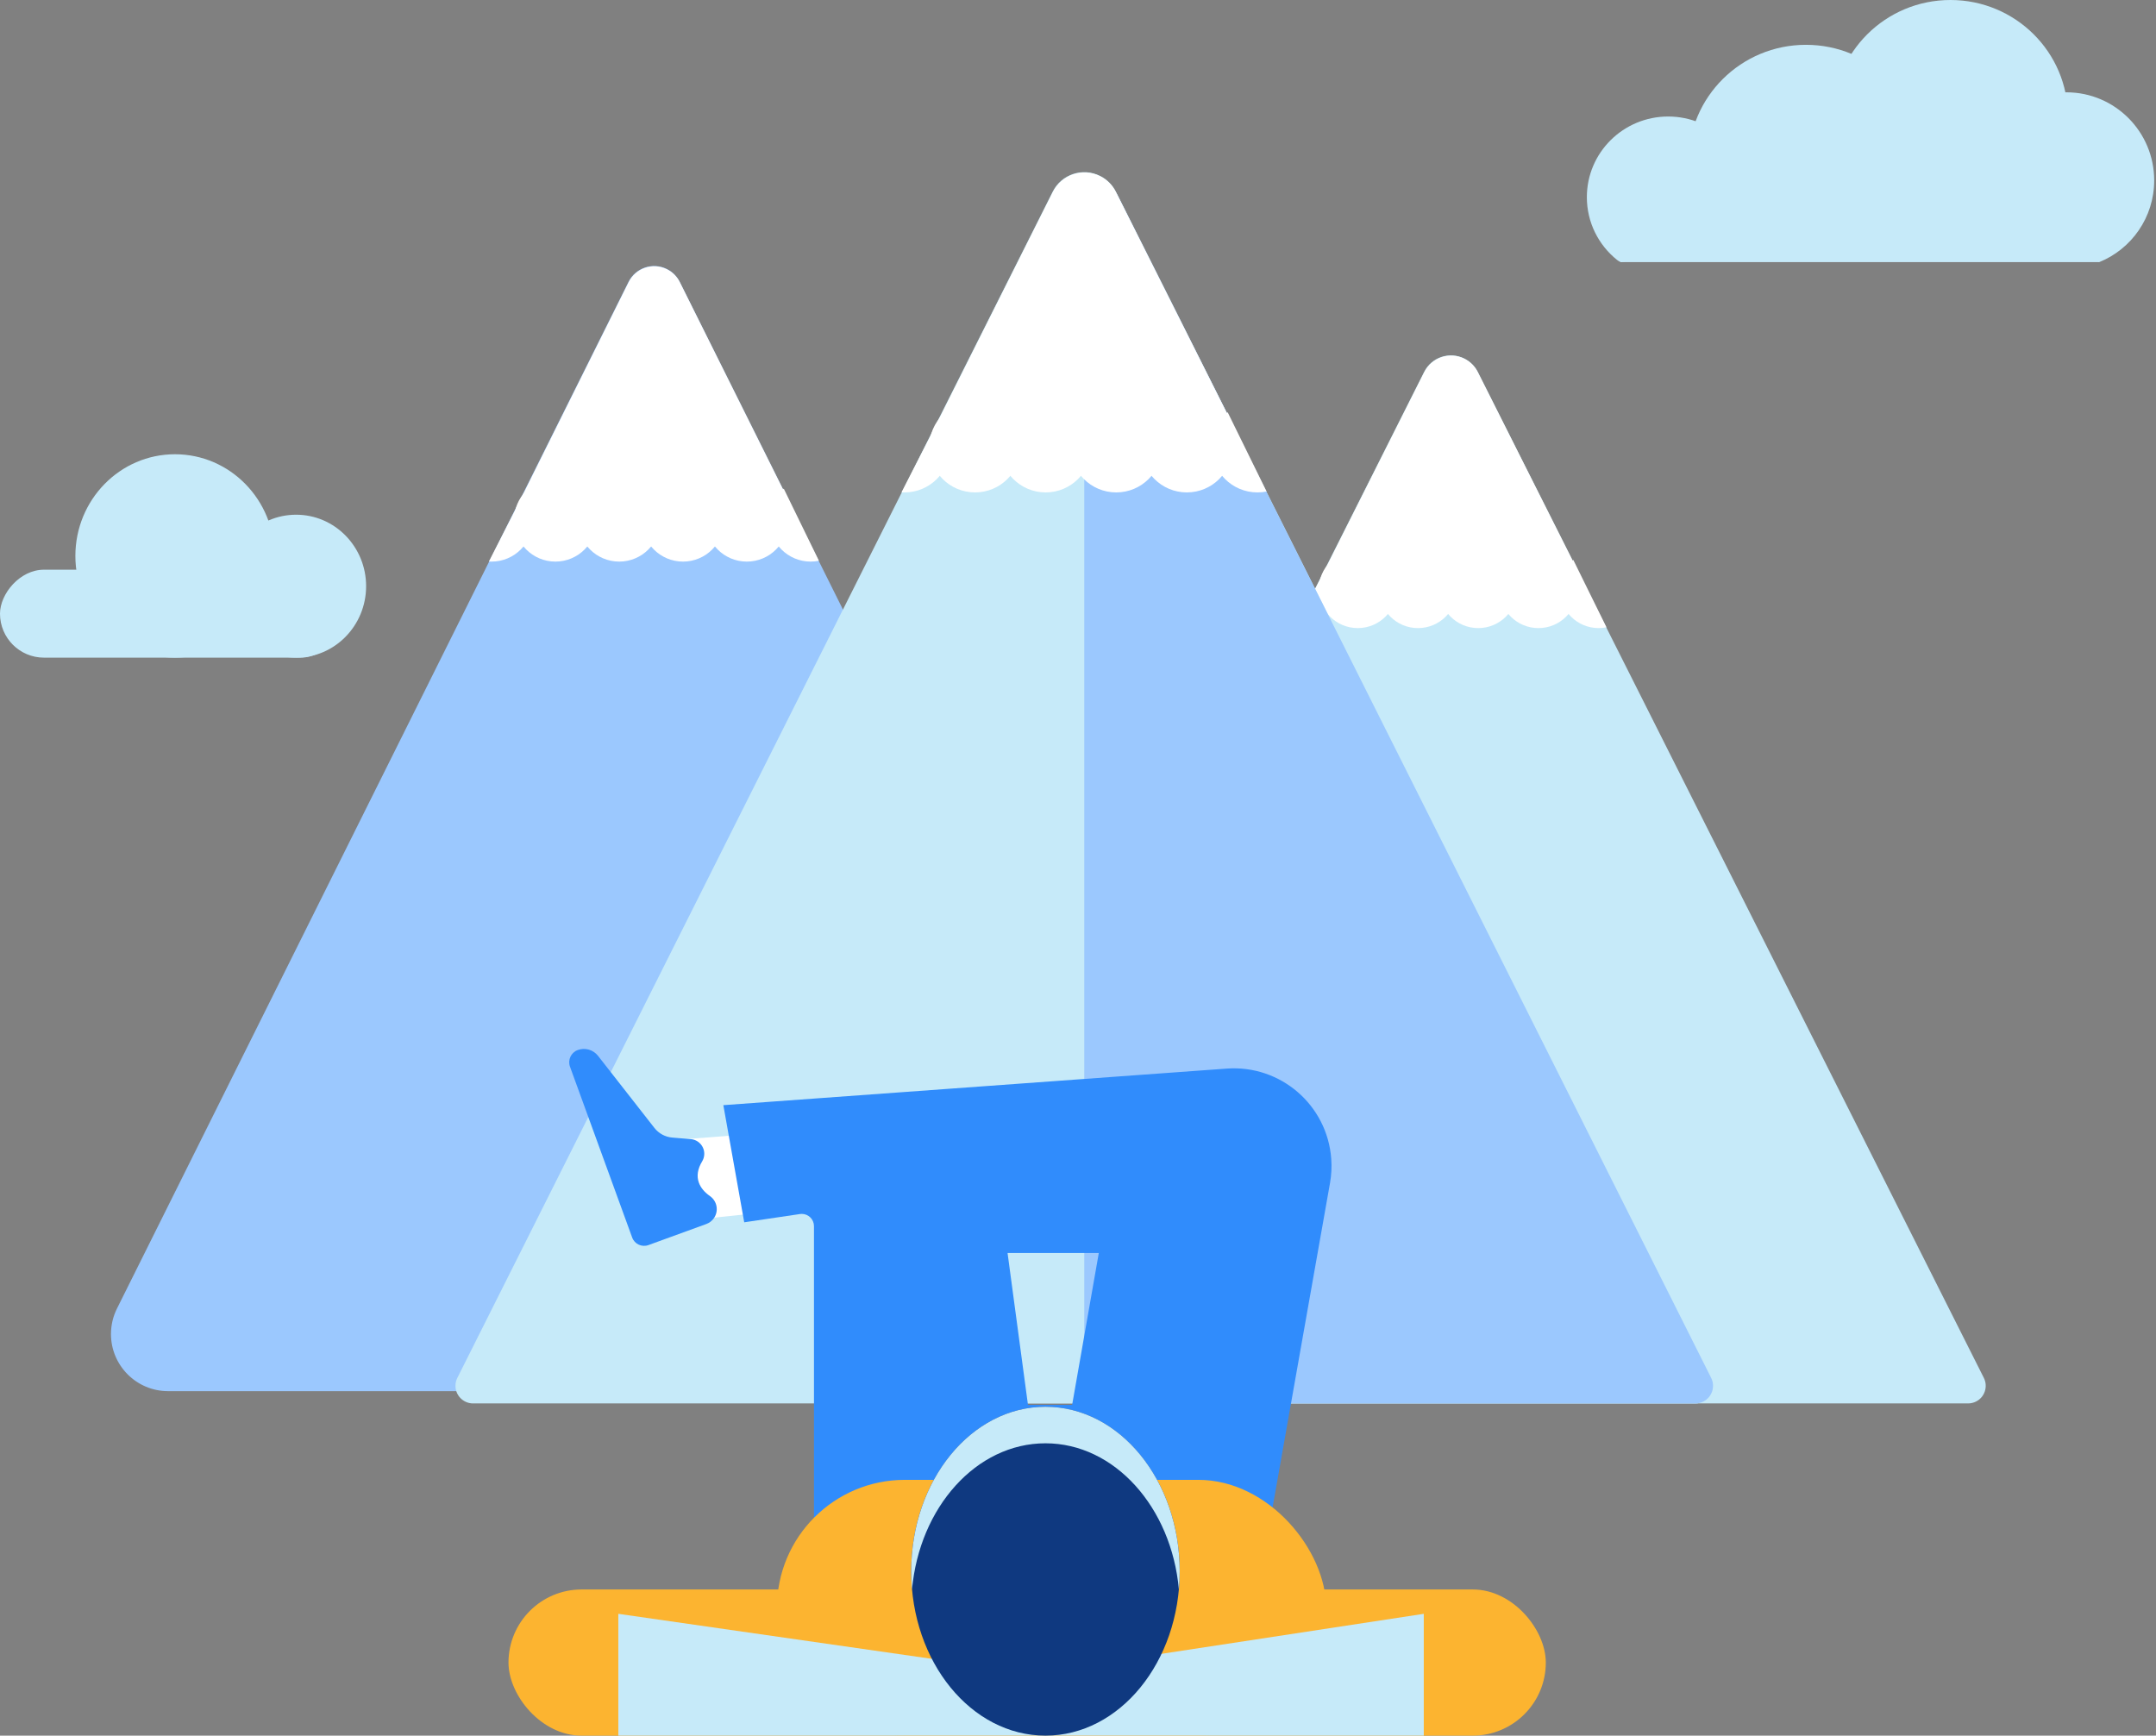 <?xml version="1.0" encoding="UTF-8"?>
<svg width="318px" height="256px" viewBox="0 0 318 256" version="1.1" xmlns="http://www.w3.org/2000/svg" xmlns:xlink="http://www.w3.org/1999/xlink">
    <rect x="0" y="0" width="318" height="256" fill="#808080" stroke="none"/>
    <!-- Generator: Sketch 48.2 (47327) - http://www.bohemiancoding.com/sketch -->
    <title>pic</title>
    <desc>Created with Sketch.</desc>
    <defs></defs>
    <g id="Unsuccess-screen-Copy-5" stroke="none" stroke-width="1" fill="none" fill-rule="evenodd" transform="translate(-26, -110)">
        <g id="pic" transform="translate(26, 110)">
            <g id="Group-2-Copy-2" transform="translate(17, 34)">
                <path d="M83.247,7.566 L158.702,159.008 C160.777,163.172 159.083,168.23 154.919,170.305 C153.752,170.886 152.466,171.189 151.163,171.189 L7.792,171.189 C3.14,171.189 -0.632,167.417 -0.632,162.765 C-0.632,161.461 -0.329,160.175 0.252,159.008 L75.707,7.566 C76.745,5.484 79.274,4.637 81.356,5.675 C82.175,6.083 82.839,6.747 83.247,7.566 Z" id="Rectangle-15" fill="#9BC8FE"></path>
                <path d="M83.267,7.606 L98.946,39.074 L60.064,39.074 C67.308,24.535 72.528,14.048 75.725,7.611 L75.725,7.611 C76.759,5.528 79.287,4.677 81.37,5.712 C82.192,6.12 82.858,6.785 83.267,7.606 Z" id="Rectangle-15-Copy-2" fill="#FFFFFF"></path>
                <path d="M64.92,48.834 C68.286,48.834 71.016,46.095 71.016,42.717 C71.016,39.338 68.286,36.599 64.92,36.599 C61.553,36.599 58.824,39.338 58.824,42.717 C58.824,46.095 61.553,48.834 64.92,48.834 Z" id="Oval-17" fill="#FFFFFF"></path>
                <path d="M55.508,48.834 C58.875,48.834 61.604,46.095 61.604,42.717 C61.604,41.236 61.08,39.878 60.207,38.82 L55.11,48.821 C55.242,48.83 55.374,48.834 55.508,48.834 Z" id="Oval-17-Copy-5" fill="#FFFFFF"></path>
                <path d="M74.331,48.834 C77.698,48.834 80.428,46.095 80.428,42.717 C80.428,39.338 77.698,36.599 74.331,36.599 C70.965,36.599 68.235,39.338 68.235,42.717 C68.235,46.095 70.965,48.834 74.331,48.834 Z" id="Oval-17-Copy" fill="#FFFFFF"></path>
                <path d="M83.743,48.834 C87.11,48.834 89.839,46.095 89.839,42.717 C89.839,39.338 87.11,36.599 83.743,36.599 C80.376,36.599 77.647,39.338 77.647,42.717 C77.647,46.095 80.376,48.834 83.743,48.834 Z" id="Oval-17-Copy-2" fill="#FFFFFF"></path>
                <path d="M93.155,48.834 C96.522,48.834 99.251,46.095 99.251,42.717 C99.251,39.338 96.522,36.599 93.155,36.599 C89.788,36.599 87.059,39.338 87.059,42.717 C87.059,46.095 89.788,48.834 93.155,48.834 Z" id="Oval-17-Copy-3" fill="#FFFFFF"></path>
                <path d="M102.567,48.834 C102.985,48.834 103.393,48.792 103.788,48.711 L98.6,38.071 C97.297,39.193 96.471,40.858 96.471,42.717 C96.471,46.095 99.2,48.834 102.567,48.834 Z" id="Oval-17-Copy-4" fill="#FFFFFF"></path>
            </g>
            <g id="Group" transform="translate(234, 0)" fill="#C6EAF9">
                <ellipse id="Oval-29" transform="translate(53.686, 17.186) scale(-1, 1) translate(-53.686, -17.186) " cx="53.686" cy="17.186" rx="17.322" ry="17.186"></ellipse>
                <path d="M32.366,37.66 C41.933,37.66 49.688,33.288 49.688,23.797 C49.688,14.305 41.933,6.61 32.366,6.61 C22.799,6.61 15.044,14.305 15.044,23.797 C15.044,33.288 22.799,37.66 32.366,37.66 Z" id="Oval-29-Copy" transform="translate(32.366, 22.135) scale(-1, 1) translate(-32.366, -22.135) "></path>
                <path d="M19.041,38.667 C19.228,38.585 19.408,38.48 19.577,38.344 C22.298,36.163 24.038,32.826 24.038,29.085 C24.038,22.513 18.669,17.186 12.046,17.186 C5.422,17.186 0.053,22.513 0.053,29.085 C0.053,33.466 6.382,36.66 19.041,38.667 Z" id="Oval-29-Copy-2" transform="translate(12.046, 27.927) scale(-1, 1) translate(-12.046, -27.927) "></path>
                <path d="M68.812,31.453 C69.975,31.453 72.831,39.144 73.903,38.859 C79.449,37.383 83.533,32.345 83.533,26.357 C83.533,19.211 77.716,13.417 70.541,13.417 C65.079,13.417 60.405,16.774 58.484,21.529 C58.449,21.616 64.689,31.453 68.812,31.453 Z" id="Oval-29-Copy-3" transform="translate(71.008, 26.142) scale(-1, 1) rotate(-90) translate(-71.008, -26.142) "></path>
                <polygon id="Rectangle-39-Copy" points="5 28 74 28 75.615 38.663 5.03 38.663"></polygon>
            </g>
            <g id="Group-2-Copy-2" transform="translate(27, 82) scale(-1, 1) translate(-27, -82) translate(0, 67)" fill="#C6EAF9">
                <ellipse id="Oval-9" cx="10.324" cy="19.459" rx="10.324" ry="10.541"></ellipse>
                <ellipse id="Oval-9-Copy" cx="28.191" cy="15" rx="14.691" ry="15"></ellipse>
                <rect id="Rectangle-7" x="3.176" y="17.027" width="50.824" height="12.973" rx="6.486"></rect>
            </g>
            <g id="Group-2-Copy" transform="translate(139, 47)">
                <path d="M78.955,7.848 L153.607,156.231 C154.252,157.514 153.736,159.077 152.453,159.723 C152.09,159.905 151.69,160 151.284,160 L8.854,160 C3.971,160 0.014,156.042 0.014,151.16 C0.014,149.78 0.337,148.42 0.957,147.187 L71.058,7.848 C72.155,5.668 74.813,4.789 76.993,5.886 C77.841,6.313 78.529,7.001 78.955,7.848 Z" id="Rectangle-15" fill="#C6EAF9"></path>
                <path d="M78.974,7.887 L93.38,36.52 L56.686,36.52 C63.235,23.502 68.032,13.959 71.075,7.891 L71.075,7.891 C72.17,5.709 74.826,4.828 77.008,5.922 C77.857,6.348 78.547,7.037 78.974,7.887 Z" id="Rectangle-15-Copy-2" fill="#FFFFFF"></path>
                <path d="M61.268,45.642 C64.445,45.642 67.021,43.082 67.021,39.925 C67.021,36.767 64.445,34.207 61.268,34.207 C58.091,34.207 55.515,36.767 55.515,39.925 C55.515,43.082 58.091,45.642 61.268,45.642 Z" id="Oval-17" fill="#FFFFFF"></path>
                <path d="M52.386,45.642 C55.563,45.642 58.139,43.082 58.139,39.925 C58.139,38.541 57.644,37.272 56.821,36.282 L52.01,45.63 C52.134,45.638 52.259,45.642 52.386,45.642 Z" id="Oval-17-Copy-5" fill="#FFFFFF"></path>
                <path d="M70.15,45.642 C73.328,45.642 75.903,43.082 75.903,39.925 C75.903,36.767 73.328,34.207 70.15,34.207 C66.973,34.207 64.397,36.767 64.397,39.925 C64.397,43.082 66.973,45.642 70.15,45.642 Z" id="Oval-17-Copy" fill="#FFFFFF"></path>
                <path d="M79.033,45.642 C82.21,45.642 84.786,43.082 84.786,39.925 C84.786,36.767 82.21,34.207 79.033,34.207 C75.855,34.207 73.279,36.767 73.279,39.925 C73.279,43.082 75.855,45.642 79.033,45.642 Z" id="Oval-17-Copy-2" fill="#FFFFFF"></path>
                <path d="M87.915,45.642 C91.092,45.642 93.668,43.082 93.668,39.925 C93.668,36.767 91.092,34.207 87.915,34.207 C84.738,34.207 82.162,36.767 82.162,39.925 C82.162,43.082 84.738,45.642 87.915,45.642 Z" id="Oval-17-Copy-3" fill="#FFFFFF"></path>
                <path d="M96.797,45.642 C97.192,45.642 97.577,45.603 97.95,45.528 L93.054,35.582 C91.824,36.631 91.044,38.187 91.044,39.925 C91.044,43.082 93.62,45.642 96.797,45.642 Z" id="Oval-17-Copy-4" fill="#FFFFFF"></path>
            </g>
            <g id="Group-2" transform="translate(72, 19)">
                <path d="M92.569,9.26 L180.388,184.234 C181.032,185.517 180.514,187.08 179.231,187.724 C178.869,187.905 178.469,188 178.064,188 L-2.221,188 C-3.657,188 -4.821,186.836 -4.821,185.4 C-4.821,184.995 -4.726,184.596 -4.545,184.234 L83.274,9.26 C84.563,6.693 87.688,5.657 90.254,6.945 C91.255,7.447 92.067,8.259 92.569,9.26 Z" id="Rectangle-15" fill="#C6EAF9"></path>
                <path d="M92.846,9.81 L180.388,184.234 C181.032,185.517 180.514,187.08 179.231,187.724 C178.869,187.905 178.469,188 178.064,188 C135.484,188 105.437,188 87.922,188.001 L87.922,10.977 C87.922,9.541 89.086,8.377 90.522,8.377 C91.505,8.377 92.404,8.931 92.846,9.81 Z" id="Rectangle-15-Copy" fill="#9BC8FE"></path>
                <path d="M92.592,9.305 L109.459,42.911 L66.446,42.911 C74.11,27.642 79.726,16.442 83.294,9.311 L83.294,9.311 C84.579,6.742 87.703,5.702 90.271,6.987 C91.275,7.489 92.089,8.302 92.592,9.305 Z" id="Rectangle-15-Copy-2" fill="#FFFFFF"></path>
                <path d="M71.817,53.63 C75.542,53.63 78.561,50.622 78.561,46.911 C78.561,43.201 75.542,40.193 71.817,40.193 C68.093,40.193 65.074,43.201 65.074,46.911 C65.074,50.622 68.093,53.63 71.817,53.63 Z" id="Oval-17" fill="#FFFFFF"></path>
                <path d="M61.406,53.63 C65.13,53.63 68.149,50.622 68.149,46.911 C68.149,45.285 67.57,43.794 66.604,42.632 L60.966,53.616 C61.111,53.625 61.258,53.63 61.406,53.63 Z" id="Oval-17-Copy-5" fill="#FFFFFF"></path>
                <path d="M82.229,53.63 C85.954,53.63 88.973,50.622 88.973,46.911 C88.973,43.201 85.954,40.193 82.229,40.193 C78.505,40.193 75.485,43.201 75.485,46.911 C75.485,50.622 78.505,53.63 82.229,53.63 Z" id="Oval-17-Copy" fill="#FFFFFF"></path>
                <path d="M92.641,53.63 C96.365,53.63 99.385,50.622 99.385,46.911 C99.385,43.201 96.365,40.193 92.641,40.193 C88.916,40.193 85.897,43.201 85.897,46.911 C85.897,50.622 88.916,53.63 92.641,53.63 Z" id="Oval-17-Copy-2" fill="#FFFFFF"></path>
                <path d="M103.053,53.63 C106.777,53.63 109.796,50.622 109.796,46.911 C109.796,43.201 106.777,40.193 103.053,40.193 C99.328,40.193 96.309,43.201 96.309,46.911 C96.309,50.622 99.328,53.63 103.053,53.63 Z" id="Oval-17-Copy-3" fill="#FFFFFF"></path>
                <path d="M113.464,53.63 C113.927,53.63 114.379,53.583 114.815,53.495 L109.077,41.809 C107.634,43.042 106.721,44.87 106.721,46.911 C106.721,50.622 109.74,53.63 113.464,53.63 Z" id="Oval-17-Copy-4" fill="#FFFFFF"></path>
            </g>
            <g id="Group-32" transform="translate(75, 150)">
                <polygon id="Path-89" fill="#FFFFFF" points="22.827 18.272 46.537 16.439 47.71 27.777 23.652 30.295"></polygon>
                <path d="M31.69,13.007 L105.948,7.613 C113.88,7.037 120.777,13 121.353,20.932 C121.44,22.119 121.378,23.313 121.171,24.485 L112.264,74.812 L45.057,74.812 L45.057,30.846 C45.057,29.852 44.251,29.046 43.257,29.046 C43.169,29.046 43.081,29.053 42.993,29.066 L34.77,30.284 L31.69,13.007 Z M73.611,34.814 L76.621,57.218 L83.134,57.218 L87.068,34.814 L73.611,34.814 Z" id="Combined-Shape" fill="#308CFC"></path>
                <rect id="Rectangle-44" fill="#FCB430" x="0" y="84.441" width="153" height="21.559" rx="10.78"></rect>
                <path d="M35.701,13.678 L35.701,22.764 C35.701,23.798 34.862,24.636 33.829,24.636 L7.02,24.636 C5.96,24.636 5.101,23.777 5.101,22.717 L5.101,22.717 C5.101,21.573 5.837,20.558 6.925,20.204 L19.764,16.025 C20.755,15.702 21.567,14.981 22.004,14.035 L23.154,11.545 C23.656,10.459 24.943,9.986 26.029,10.487 C26.33,10.627 26.595,10.833 26.804,11.091 C27.632,12.114 28.565,12.625 29.604,12.625 C30.385,12.625 31.192,12.336 32.024,11.757 L32.024,11.757 C33.085,11.019 34.543,11.28 35.281,12.341 C35.554,12.733 35.701,13.2 35.701,13.678 Z" id="Path-52-Copy-10" fill="#308CFC" transform="translate(20.401, 17.45) rotate(70) translate(-20.401, -17.45) "></path>
                <rect id="Rectangle-45" fill="#FCB430" x="39.6" y="68.271" width="81" height="37.729" rx="18.864"></rect>
                <polygon id="Rectangle-46" fill="#C6EAF9" points="16.2 88.034 63.417 94.813 90.551 94.813 135 88.034 135 106 16.2 106"></polygon>
                <ellipse id="Oval-33" fill="#0F3980" cx="79.2" cy="81.746" rx="19.8" ry="24.254"></ellipse>
                <path d="M59.521,57.492 C60.615,69.619 69.008,79.051 79.2,79.051 C89.392,79.051 97.785,69.619 98.879,57.492 C98.959,58.376 99,59.276 99,60.186 C99,73.582 90.135,84.441 79.2,84.441 C68.265,84.441 59.4,73.582 59.4,60.186 C59.4,59.276 59.441,58.376 59.521,57.492 Z" id="Combined-Shape" fill="#C6EAF9" transform="translate(79.2, 70.966) scale(1, -1) translate(-79.2, -70.966) "></path>
            </g>
        </g>
    </g>
</svg>